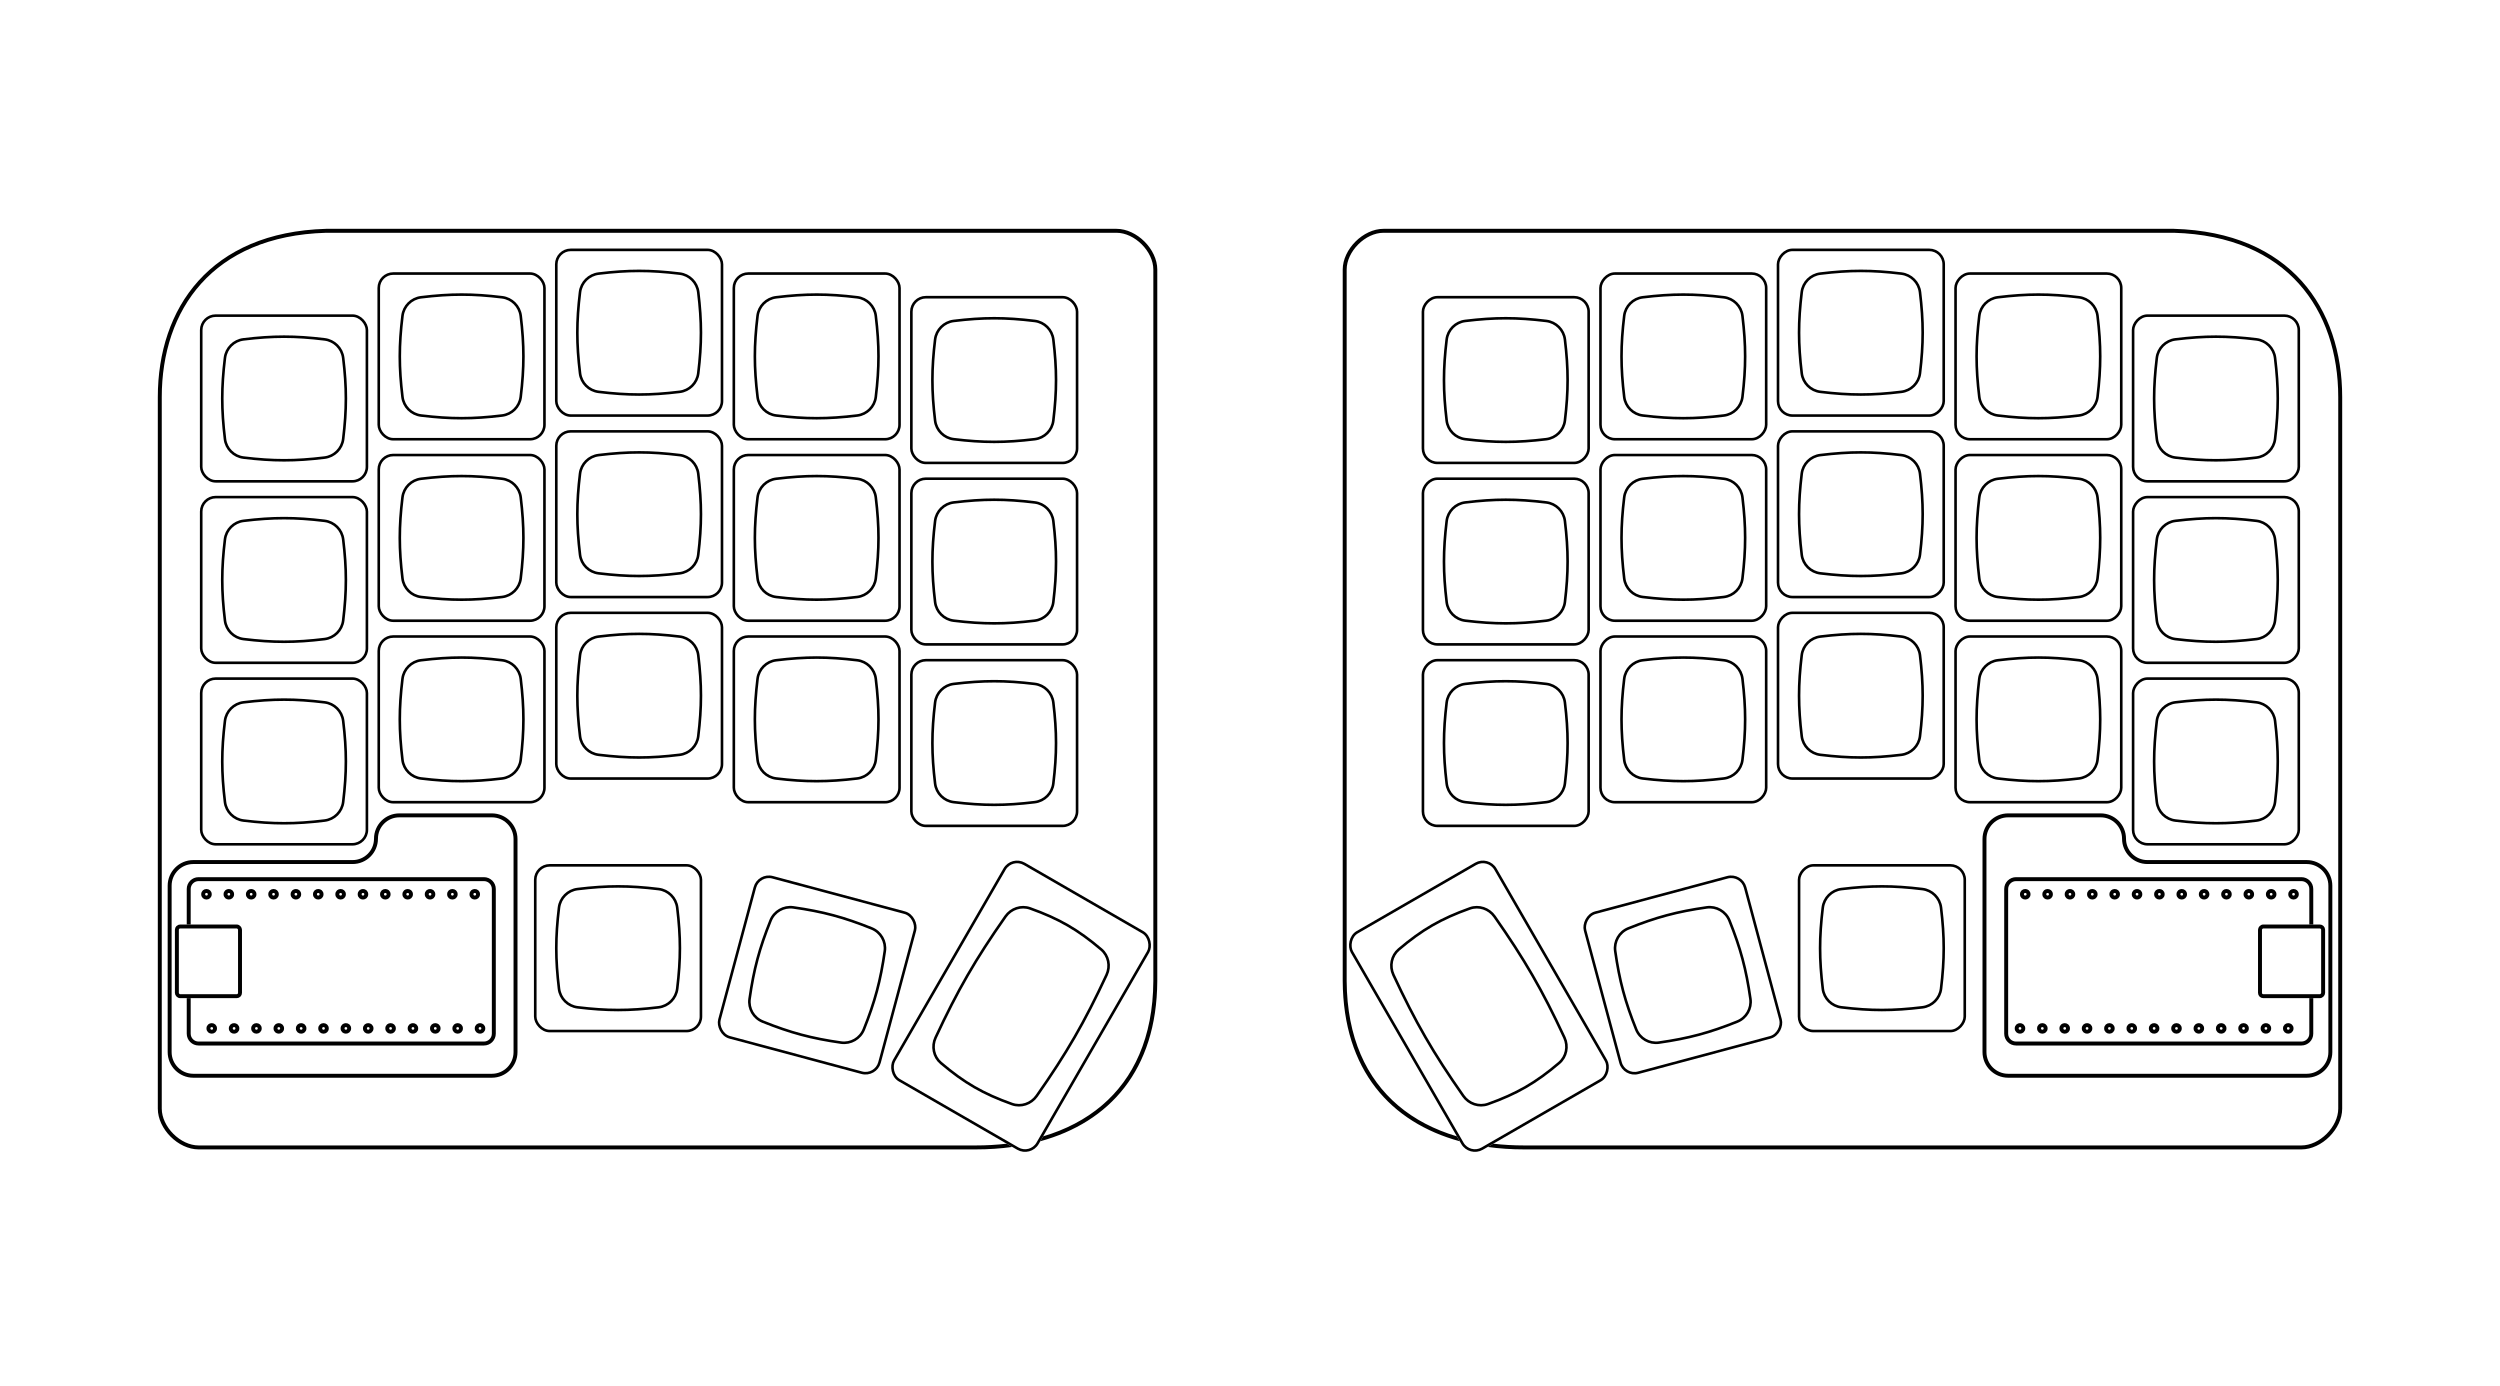 <svg width="1901" height="1054" viewBox="0 0 1901 1054" fill="none" xmlns="http://www.w3.org/2000/svg">
<path fill-rule="evenodd" clip-rule="evenodd" d="M153.042 215.633C173.334 193.1 204.49 178.239 248.043 177H849C855.753 177 862.779 180.424 868.178 185.822C873.576 191.221 877 198.247 877 205L877 745.983L877 745.993C876.752 789.003 861.915 820.117 837.931 840.528C825.388 851.202 810.247 859.029 793.205 864.077L791.049 867.81C843.429 853.46 879.612 813.867 880 746V205C880 189.536 864.464 174 849 174H248C159.5 176.5 120 234.5 120 302V843C120 858.464 135.536 874 151 874H742C751.547 874 760.828 873.385 769.765 872.144L765.478 869.669C757.888 870.558 750.047 871 742 871H151C144.247 871 137.221 867.576 131.822 862.178C126.424 856.779 123 849.753 123 843V302C123 268.816 132.707 238.214 153.042 215.633Z" fill="black"/>
<rect x="769.366" y="651.366" width="126" height="190" rx="11" transform="rotate(30 769.366 651.366)" stroke="black" stroke-width="2"/>
<path d="M783.321 690.767C805.211 698.563 819.689 706.922 837.385 721.981C842.945 726.712 844.534 734.629 841.438 741.28C824.609 777.434 811.165 800.719 788.27 833.37C784.057 839.377 776.407 841.959 769.53 839.51C747.64 831.713 733.163 823.355 715.466 808.296C709.906 803.565 708.318 795.648 711.414 788.997C728.242 752.843 741.686 729.558 764.581 696.907C768.794 690.9 776.444 688.317 783.321 690.767Z" stroke="black" stroke-width="2"/>
<rect x="576.836" y="664.225" width="126" height="126" rx="11" transform="rotate(15 576.836 664.225)" stroke="black" stroke-width="2"/>
<path d="M603.26 689.985C625.701 693.177 641.748 697.477 662.779 705.933C669.701 708.717 673.833 715.873 672.782 723.26C669.59 745.701 665.29 761.748 656.834 782.779C654.051 789.701 646.895 793.833 639.508 792.782C617.066 789.59 601.019 785.29 579.988 776.834C573.066 774.051 568.934 766.895 569.985 759.508C573.177 737.066 577.477 721.019 585.933 699.988C588.717 693.066 595.873 688.934 603.26 689.985Z" stroke="black" stroke-width="2"/>
<rect x="407" y="658" width="126" height="126" rx="11" stroke="black" stroke-width="2"/>
<path d="M439.191 676.044C461.694 673.319 478.306 673.319 500.809 676.044C508.217 676.94 514.06 682.783 514.956 690.191C517.681 712.694 517.681 729.306 514.956 751.809C514.06 759.217 508.217 765.06 500.809 765.956C478.306 768.681 461.694 768.681 439.191 765.956C431.783 765.06 425.94 759.217 425.044 751.809C422.319 729.306 422.319 712.694 425.044 690.191C425.94 682.783 431.783 676.94 439.191 676.044Z" stroke="black" stroke-width="2"/>
<rect x="153" y="378" width="126" height="126" rx="11" stroke="black" stroke-width="2"/>
<path d="M185.191 396.044C207.694 393.319 224.306 393.319 246.809 396.044C254.217 396.94 260.06 402.783 260.956 410.191C263.681 432.694 263.681 449.306 260.956 471.809C260.06 479.217 254.217 485.06 246.809 485.956C224.306 488.681 207.694 488.681 185.191 485.956C177.783 485.06 171.94 479.217 171.044 471.809C168.319 449.306 168.319 432.694 171.044 410.191C171.94 402.783 177.783 396.94 185.191 396.044Z" stroke="black" stroke-width="2"/>
<rect x="153" y="516" width="126" height="126" rx="11" stroke="black" stroke-width="2"/>
<path d="M185.191 534.044C207.694 531.319 224.306 531.319 246.809 534.044C254.217 534.94 260.06 540.783 260.956 548.191C263.681 570.694 263.681 587.306 260.956 609.809C260.06 617.217 254.217 623.06 246.809 623.956C224.306 626.681 207.694 626.681 185.191 623.956C177.783 623.06 171.94 617.217 171.044 609.809C168.319 587.306 168.319 570.694 171.044 548.191C171.94 540.783 177.783 534.94 185.191 534.044Z" stroke="black" stroke-width="2"/>
<rect x="153" y="240" width="126" height="126" rx="11" stroke="black" stroke-width="2"/>
<path d="M185.191 258.044C207.694 255.319 224.306 255.319 246.809 258.044C254.217 258.94 260.06 264.783 260.956 272.191C263.681 294.694 263.681 311.306 260.956 333.809C260.06 341.217 254.217 347.06 246.809 347.956C224.306 350.681 207.694 350.681 185.191 347.956C177.783 347.06 171.94 341.217 171.044 333.809C168.319 311.306 168.319 294.694 171.044 272.191C171.94 264.783 177.783 258.94 185.191 258.044Z" stroke="black" stroke-width="2"/>
<rect x="288" y="346" width="126" height="126" rx="11" stroke="black" stroke-width="2"/>
<path d="M320.191 364.044C342.694 361.319 359.306 361.319 381.809 364.044C389.217 364.94 395.06 370.783 395.956 378.191C398.681 400.694 398.681 417.306 395.956 439.809C395.06 447.217 389.217 453.06 381.809 453.956C359.306 456.681 342.694 456.681 320.191 453.956C312.783 453.06 306.94 447.217 306.044 439.809C303.319 417.306 303.319 400.694 306.044 378.191C306.94 370.783 312.783 364.94 320.191 364.044Z" stroke="black" stroke-width="2"/>
<rect x="288" y="484" width="126" height="126" rx="11" stroke="black" stroke-width="2"/>
<path d="M320.191 502.044C342.694 499.319 359.306 499.319 381.809 502.044C389.217 502.94 395.06 508.783 395.956 516.191C398.681 538.694 398.681 555.306 395.956 577.809C395.06 585.217 389.217 591.06 381.809 591.956C359.306 594.681 342.694 594.681 320.191 591.956C312.783 591.06 306.94 585.217 306.044 577.809C303.319 555.306 303.319 538.694 306.044 516.191C306.94 508.783 312.783 502.94 320.191 502.044Z" stroke="black" stroke-width="2"/>
<rect x="288" y="208" width="126" height="126" rx="11" stroke="black" stroke-width="2"/>
<path d="M320.191 226.044C342.694 223.319 359.306 223.319 381.809 226.044C389.217 226.94 395.06 232.783 395.956 240.191C398.681 262.694 398.681 279.306 395.956 301.809C395.06 309.217 389.217 315.06 381.809 315.956C359.306 318.681 342.694 318.681 320.191 315.956C312.783 315.06 306.94 309.217 306.044 301.809C303.319 279.306 303.319 262.694 306.044 240.191C306.94 232.783 312.783 226.94 320.191 226.044Z" stroke="black" stroke-width="2"/>
<rect x="423" y="328" width="126" height="126" rx="11" stroke="black" stroke-width="2"/>
<path d="M455.191 346.044C477.694 343.319 494.306 343.319 516.809 346.044C524.217 346.94 530.06 352.783 530.956 360.191C533.681 382.694 533.681 399.306 530.956 421.809C530.06 429.217 524.217 435.06 516.809 435.956C494.306 438.681 477.694 438.681 455.191 435.956C447.783 435.06 441.94 429.217 441.044 421.809C438.319 399.306 438.319 382.694 441.044 360.191C441.94 352.783 447.783 346.94 455.191 346.044Z" stroke="black" stroke-width="2"/>
<rect x="423" y="466" width="126" height="126" rx="11" stroke="black" stroke-width="2"/>
<path d="M455.191 484.044C477.694 481.319 494.306 481.319 516.809 484.044C524.217 484.94 530.06 490.783 530.956 498.191C533.681 520.694 533.681 537.306 530.956 559.809C530.06 567.217 524.217 573.06 516.809 573.956C494.306 576.681 477.694 576.681 455.191 573.956C447.783 573.06 441.94 567.217 441.044 559.809C438.319 537.306 438.319 520.694 441.044 498.191C441.94 490.783 447.783 484.94 455.191 484.044Z" stroke="black" stroke-width="2"/>
<rect x="423" y="190" width="126" height="126" rx="11" stroke="black" stroke-width="2"/>
<path d="M455.191 208.044C477.694 205.319 494.306 205.319 516.809 208.044C524.217 208.94 530.06 214.783 530.956 222.191C533.681 244.694 533.681 261.306 530.956 283.809C530.06 291.217 524.217 297.06 516.809 297.956C494.306 300.681 477.694 300.681 455.191 297.956C447.783 297.06 441.94 291.217 441.044 283.809C438.319 261.306 438.319 244.694 441.044 222.191C441.94 214.783 447.783 208.94 455.191 208.044Z" stroke="black" stroke-width="2"/>
<rect x="558" y="346" width="126" height="126" rx="11" stroke="black" stroke-width="2"/>
<path d="M590.191 364.044C612.694 361.319 629.306 361.319 651.809 364.044C659.217 364.94 665.06 370.783 665.956 378.191C668.681 400.694 668.681 417.306 665.956 439.809C665.06 447.217 659.217 453.06 651.809 453.956C629.306 456.681 612.694 456.681 590.191 453.956C582.783 453.06 576.94 447.217 576.044 439.809C573.319 417.306 573.319 400.694 576.044 378.191C576.94 370.783 582.783 364.94 590.191 364.044Z" stroke="black" stroke-width="2"/>
<rect x="558" y="484" width="126" height="126" rx="11" stroke="black" stroke-width="2"/>
<path d="M590.191 502.044C612.694 499.319 629.306 499.319 651.809 502.044C659.217 502.94 665.06 508.783 665.956 516.191C668.681 538.694 668.681 555.306 665.956 577.809C665.06 585.217 659.217 591.06 651.809 591.956C629.306 594.681 612.694 594.681 590.191 591.956C582.783 591.06 576.94 585.217 576.044 577.809C573.319 555.306 573.319 538.694 576.044 516.191C576.94 508.783 582.783 502.94 590.191 502.044Z" stroke="black" stroke-width="2"/>
<rect x="558" y="208" width="126" height="126" rx="11" stroke="black" stroke-width="2"/>
<path d="M590.191 226.044C612.694 223.319 629.306 223.319 651.809 226.044C659.217 226.94 665.06 232.783 665.956 240.191C668.681 262.694 668.681 279.306 665.956 301.809C665.06 309.217 659.217 315.06 651.809 315.956C629.306 318.681 612.694 318.681 590.191 315.956C582.783 315.06 576.94 309.217 576.044 301.809C573.319 279.306 573.319 262.694 576.044 240.191C576.94 232.783 582.783 226.94 590.191 226.044Z" stroke="black" stroke-width="2"/>
<rect x="693" y="364" width="126" height="126" rx="11" stroke="black" stroke-width="2"/>
<path d="M725.191 382.044C747.694 379.319 764.306 379.319 786.809 382.044C794.217 382.94 800.06 388.783 800.956 396.191C803.681 418.694 803.681 435.306 800.956 457.809C800.06 465.217 794.217 471.06 786.809 471.956C764.306 474.681 747.694 474.681 725.191 471.956C717.783 471.06 711.94 465.217 711.044 457.809C708.319 435.306 708.319 418.694 711.044 396.191C711.94 388.783 717.783 382.94 725.191 382.044Z" stroke="black" stroke-width="2"/>
<rect x="693" y="502" width="126" height="126" rx="11" stroke="black" stroke-width="2"/>
<path d="M725.191 520.044C747.694 517.319 764.306 517.319 786.809 520.044C794.217 520.94 800.06 526.783 800.956 534.191C803.681 556.694 803.681 573.306 800.956 595.809C800.06 603.217 794.217 609.06 786.809 609.956C764.306 612.681 747.694 612.681 725.191 609.956C717.783 609.06 711.94 603.217 711.044 595.809C708.319 573.306 708.319 556.694 711.044 534.191C711.94 526.783 717.783 520.94 725.191 520.044Z" stroke="black" stroke-width="2"/>
<rect x="693" y="226" width="126" height="126" rx="11" stroke="black" stroke-width="2"/>
<path d="M725.191 244.044C747.694 241.319 764.306 241.319 786.809 244.044C794.217 244.94 800.06 250.783 800.956 258.191C803.681 280.694 803.681 297.306 800.956 319.809C800.06 327.217 794.217 333.06 786.809 333.956C764.306 336.681 747.694 336.681 725.191 333.956C717.783 333.06 711.94 327.217 711.044 319.809C708.319 297.306 708.319 280.694 711.044 258.191C711.94 250.783 717.783 244.94 725.191 244.044Z" stroke="black" stroke-width="2"/>
<path fill-rule="evenodd" clip-rule="evenodd" d="M151 670H368C371.314 670 374 672.686 374 676V786C374 789.314 371.314 792 368 792H151C147.686 792 145 789.314 145 786V759H142V786C142 790.971 146.029 795 151 795H368C372.971 795 377 790.971 377 786V676C377 671.029 372.971 667 368 667H151C146.029 667 142 671.029 142 676V703H145V676C145 672.686 147.686 670 151 670Z" fill="black"/>
<rect x="134.5" y="704.5" width="48" height="53" rx="2.5" stroke="black" stroke-width="3"/>
<circle cx="157" cy="680" r="2.5" stroke="black" stroke-width="3"/>
<circle cx="174" cy="680" r="2.5" stroke="black" stroke-width="3"/>
<circle cx="191" cy="680" r="2.5" stroke="black" stroke-width="3"/>
<circle cx="208" cy="680" r="2.5" stroke="black" stroke-width="3"/>
<circle cx="225" cy="680" r="2.5" stroke="black" stroke-width="3"/>
<circle cx="242" cy="680" r="2.5" stroke="black" stroke-width="3"/>
<circle cx="259" cy="680" r="2.5" stroke="black" stroke-width="3"/>
<circle cx="276" cy="680" r="2.5" stroke="black" stroke-width="3"/>
<circle cx="293" cy="680" r="2.5" stroke="black" stroke-width="3"/>
<circle cx="310" cy="680" r="2.5" stroke="black" stroke-width="3"/>
<circle cx="327" cy="680" r="2.5" stroke="black" stroke-width="3"/>
<circle cx="344" cy="680" r="2.5" stroke="black" stroke-width="3"/>
<circle cx="361" cy="680" r="2.5" stroke="black" stroke-width="3"/>
<circle cx="161" cy="782" r="2.5" stroke="black" stroke-width="3"/>
<circle cx="178" cy="782" r="2.5" stroke="black" stroke-width="3"/>
<circle cx="195" cy="782" r="2.5" stroke="black" stroke-width="3"/>
<circle cx="212" cy="782" r="2.5" stroke="black" stroke-width="3"/>
<circle cx="229" cy="782" r="2.5" stroke="black" stroke-width="3"/>
<circle cx="246" cy="782" r="2.5" stroke="black" stroke-width="3"/>
<circle cx="263" cy="782" r="2.5" stroke="black" stroke-width="3"/>
<circle cx="280" cy="782" r="2.5" stroke="black" stroke-width="3"/>
<circle cx="297" cy="782" r="2.5" stroke="black" stroke-width="3"/>
<circle cx="314" cy="782" r="2.5" stroke="black" stroke-width="3"/>
<circle cx="331" cy="782" r="2.5" stroke="black" stroke-width="3"/>
<circle cx="348" cy="782" r="2.5" stroke="black" stroke-width="3"/>
<circle cx="365" cy="782" r="2.5" stroke="black" stroke-width="3"/>
<path d="M374 620H303.645C293.842 620 285.895 627.947 285.895 637.75C285.895 647.553 277.948 655.5 268.145 655.5H147C137.059 655.5 129 663.559 129 673.5V800C129 809.941 137.059 818 147 818H374C383.941 818 392 809.941 392 800V638C392 628.059 383.941 620 374 620Z" stroke="black" stroke-width="3"/>
<path fill-rule="evenodd" clip-rule="evenodd" d="M1747.96 215.633C1727.67 193.1 1696.51 178.239 1652.96 177H1052C1045.25 177 1038.22 180.424 1032.82 185.822C1027.42 191.221 1024 198.247 1024 205L1024 745.983L1024 745.993C1024.25 789.003 1039.09 820.117 1063.07 840.528C1075.61 851.202 1090.75 859.029 1107.8 864.077L1109.95 867.81C1057.57 853.46 1021.39 813.867 1021 746V205C1021 189.536 1036.54 174 1052 174H1653C1741.5 176.5 1781 234.5 1781 302V843C1781 858.464 1765.46 874 1750 874H1159C1149.45 874 1140.17 873.385 1131.23 872.144L1135.52 869.669C1143.11 870.558 1150.95 871 1159 871H1750C1756.75 871 1763.78 867.576 1769.18 862.178C1774.58 856.779 1778 849.753 1778 843V302C1778 268.816 1768.29 238.214 1747.96 215.633Z" fill="black"/>
<rect x="-0.366" y="1.366" width="126" height="190" rx="11" transform="matrix(-0.866 0.5 0.5 0.866 1130.63 650.366)" stroke="black" stroke-width="2"/>
<path d="M1117.68 690.767C1095.79 698.563 1081.31 706.922 1063.61 721.981C1058.05 726.712 1056.47 734.629 1059.56 741.28C1076.39 777.434 1089.83 800.719 1112.73 833.37C1116.94 839.377 1124.59 841.959 1131.47 839.51C1153.36 831.713 1167.84 823.355 1185.53 808.296C1191.09 803.565 1192.68 795.648 1189.59 788.997C1172.76 752.843 1159.31 729.558 1136.42 696.907C1132.21 690.9 1124.56 688.317 1117.68 690.767Z" stroke="black" stroke-width="2"/>
<rect x="-0.707" y="1.225" width="126" height="126" rx="11" transform="matrix(-0.966 0.259 0.259 0.966 1323.16 663.225)" stroke="black" stroke-width="2"/>
<path d="M1297.74 689.985C1275.3 693.177 1259.25 697.477 1238.22 705.933C1231.3 708.717 1227.17 715.873 1228.22 723.26C1231.41 745.701 1235.71 761.748 1244.17 782.779C1246.95 789.701 1254.11 793.833 1261.49 792.782C1283.93 789.59 1299.98 785.29 1321.01 776.834C1327.93 774.051 1332.07 766.895 1331.01 759.508C1327.82 737.066 1323.52 721.019 1315.07 699.988C1312.28 693.066 1305.13 688.934 1297.74 689.985Z" stroke="black" stroke-width="2"/>
<rect x="-1" y="1" width="126" height="126" rx="11" transform="matrix(-1 0 0 1 1493 657)" stroke="black" stroke-width="2"/>
<path d="M1461.81 676.044C1439.31 673.319 1422.69 673.319 1400.19 676.044C1392.78 676.94 1386.94 682.783 1386.04 690.191C1383.32 712.694 1383.32 729.306 1386.04 751.809C1386.94 759.217 1392.78 765.06 1400.19 765.956C1422.69 768.681 1439.31 768.681 1461.81 765.956C1469.22 765.06 1475.06 759.217 1475.96 751.809C1478.68 729.306 1478.68 712.694 1475.96 690.191C1475.06 682.783 1469.22 676.94 1461.81 676.044Z" stroke="black" stroke-width="2"/>
<rect x="-1" y="1" width="126" height="126" rx="11" transform="matrix(-1 0 0 1 1747 377)" stroke="black" stroke-width="2"/>
<path d="M1715.81 396.044C1693.31 393.319 1676.69 393.319 1654.19 396.044C1646.78 396.94 1640.94 402.783 1640.04 410.191C1637.32 432.694 1637.32 449.306 1640.04 471.809C1640.94 479.217 1646.78 485.06 1654.19 485.956C1676.69 488.681 1693.31 488.681 1715.81 485.956C1723.22 485.06 1729.06 479.217 1729.96 471.809C1732.68 449.306 1732.68 432.694 1729.96 410.191C1729.06 402.783 1723.22 396.94 1715.81 396.044Z" stroke="black" stroke-width="2"/>
<rect x="-1" y="1" width="126" height="126" rx="11" transform="matrix(-1 0 0 1 1747 515)" stroke="black" stroke-width="2"/>
<path d="M1715.81 534.044C1693.31 531.319 1676.69 531.319 1654.19 534.044C1646.78 534.94 1640.94 540.783 1640.04 548.191C1637.32 570.694 1637.32 587.306 1640.04 609.809C1640.94 617.217 1646.78 623.06 1654.19 623.956C1676.69 626.681 1693.31 626.681 1715.81 623.956C1723.22 623.06 1729.06 617.217 1729.96 609.809C1732.68 587.306 1732.68 570.694 1729.96 548.191C1729.06 540.783 1723.22 534.94 1715.81 534.044Z" stroke="black" stroke-width="2"/>
<rect x="-1" y="1" width="126" height="126" rx="11" transform="matrix(-1 0 0 1 1747 239)" stroke="black" stroke-width="2"/>
<path d="M1715.81 258.044C1693.31 255.319 1676.69 255.319 1654.19 258.044C1646.78 258.94 1640.94 264.783 1640.04 272.191C1637.32 294.694 1637.32 311.306 1640.04 333.809C1640.94 341.217 1646.78 347.06 1654.19 347.956C1676.69 350.681 1693.31 350.681 1715.81 347.956C1723.22 347.06 1729.06 341.217 1729.96 333.809C1732.68 311.306 1732.68 294.694 1729.96 272.191C1729.06 264.783 1723.22 258.94 1715.81 258.044Z" stroke="black" stroke-width="2"/>
<rect x="-1" y="1" width="126" height="126" rx="11" transform="matrix(-1 0 0 1 1612 345)" stroke="black" stroke-width="2"/>
<path d="M1580.81 364.044C1558.31 361.319 1541.69 361.319 1519.19 364.044C1511.78 364.94 1505.94 370.783 1505.04 378.191C1502.32 400.694 1502.32 417.306 1505.04 439.809C1505.94 447.217 1511.78 453.06 1519.19 453.956C1541.69 456.681 1558.31 456.681 1580.81 453.956C1588.22 453.06 1594.06 447.217 1594.96 439.809C1597.68 417.306 1597.68 400.694 1594.96 378.191C1594.06 370.783 1588.22 364.94 1580.81 364.044Z" stroke="black" stroke-width="2"/>
<rect x="-1" y="1" width="126" height="126" rx="11" transform="matrix(-1 0 0 1 1612 483)" stroke="black" stroke-width="2"/>
<path d="M1580.81 502.044C1558.31 499.319 1541.69 499.319 1519.19 502.044C1511.78 502.94 1505.94 508.783 1505.04 516.191C1502.32 538.694 1502.32 555.306 1505.04 577.809C1505.94 585.217 1511.78 591.06 1519.19 591.956C1541.69 594.681 1558.31 594.681 1580.81 591.956C1588.22 591.06 1594.06 585.217 1594.96 577.809C1597.68 555.306 1597.68 538.694 1594.96 516.191C1594.06 508.783 1588.22 502.94 1580.81 502.044Z" stroke="black" stroke-width="2"/>
<rect x="-1" y="1" width="126" height="126" rx="11" transform="matrix(-1 0 0 1 1612 207)" stroke="black" stroke-width="2"/>
<path d="M1580.81 226.044C1558.31 223.319 1541.69 223.319 1519.19 226.044C1511.78 226.94 1505.94 232.783 1505.04 240.191C1502.32 262.694 1502.32 279.306 1505.04 301.809C1505.94 309.217 1511.78 315.06 1519.19 315.956C1541.69 318.681 1558.31 318.681 1580.81 315.956C1588.22 315.06 1594.06 309.217 1594.96 301.809C1597.68 279.306 1597.68 262.694 1594.96 240.191C1594.06 232.783 1588.22 226.94 1580.81 226.044Z" stroke="black" stroke-width="2"/>
<rect x="-1" y="1" width="126" height="126" rx="11" transform="matrix(-1 0 0 1 1477 327)" stroke="black" stroke-width="2"/>
<path d="M1445.81 346.044C1423.31 343.319 1406.69 343.319 1384.19 346.044C1376.78 346.94 1370.94 352.783 1370.04 360.191C1367.32 382.694 1367.32 399.306 1370.04 421.809C1370.94 429.217 1376.78 435.06 1384.19 435.956C1406.69 438.681 1423.31 438.681 1445.81 435.956C1453.22 435.06 1459.06 429.217 1459.96 421.809C1462.68 399.306 1462.68 382.694 1459.96 360.191C1459.06 352.783 1453.22 346.94 1445.81 346.044Z" stroke="black" stroke-width="2"/>
<rect x="-1" y="1" width="126" height="126" rx="11" transform="matrix(-1 0 0 1 1477 465)" stroke="black" stroke-width="2"/>
<path d="M1445.81 484.044C1423.31 481.319 1406.69 481.319 1384.19 484.044C1376.78 484.94 1370.94 490.783 1370.04 498.191C1367.32 520.694 1367.32 537.306 1370.04 559.809C1370.94 567.217 1376.78 573.06 1384.19 573.956C1406.69 576.681 1423.31 576.681 1445.81 573.956C1453.22 573.06 1459.06 567.217 1459.96 559.809C1462.68 537.306 1462.68 520.694 1459.96 498.191C1459.06 490.783 1453.22 484.94 1445.81 484.044Z" stroke="black" stroke-width="2"/>
<rect x="-1" y="1" width="126" height="126" rx="11" transform="matrix(-1 0 0 1 1477 189)" stroke="black" stroke-width="2"/>
<path d="M1445.81 208.044C1423.31 205.319 1406.69 205.319 1384.19 208.044C1376.78 208.94 1370.94 214.783 1370.04 222.191C1367.32 244.694 1367.32 261.306 1370.04 283.809C1370.94 291.217 1376.78 297.06 1384.19 297.956C1406.69 300.681 1423.31 300.681 1445.81 297.956C1453.22 297.06 1459.06 291.217 1459.96 283.809C1462.68 261.306 1462.68 244.694 1459.96 222.191C1459.06 214.783 1453.22 208.94 1445.81 208.044Z" stroke="black" stroke-width="2"/>
<rect x="-1" y="1" width="126" height="126" rx="11" transform="matrix(-1 0 0 1 1342 345)" stroke="black" stroke-width="2"/>
<path d="M1310.81 364.044C1288.31 361.319 1271.69 361.319 1249.19 364.044C1241.78 364.94 1235.94 370.783 1235.04 378.191C1232.32 400.694 1232.32 417.306 1235.04 439.809C1235.94 447.217 1241.78 453.06 1249.19 453.956C1271.69 456.681 1288.31 456.681 1310.81 453.956C1318.22 453.06 1324.06 447.217 1324.96 439.809C1327.68 417.306 1327.68 400.694 1324.96 378.191C1324.06 370.783 1318.22 364.94 1310.81 364.044Z" stroke="black" stroke-width="2"/>
<rect x="-1" y="1" width="126" height="126" rx="11" transform="matrix(-1 0 0 1 1342 483)" stroke="black" stroke-width="2"/>
<path d="M1310.81 502.044C1288.31 499.319 1271.69 499.319 1249.19 502.044C1241.78 502.94 1235.94 508.783 1235.04 516.191C1232.32 538.694 1232.32 555.306 1235.04 577.809C1235.94 585.217 1241.78 591.06 1249.19 591.956C1271.69 594.681 1288.31 594.681 1310.81 591.956C1318.22 591.06 1324.06 585.217 1324.96 577.809C1327.68 555.306 1327.68 538.694 1324.96 516.191C1324.06 508.783 1318.22 502.94 1310.81 502.044Z" stroke="black" stroke-width="2"/>
<rect x="-1" y="1" width="126" height="126" rx="11" transform="matrix(-1 0 0 1 1342 207)" stroke="black" stroke-width="2"/>
<path d="M1310.81 226.044C1288.31 223.319 1271.69 223.319 1249.19 226.044C1241.78 226.94 1235.94 232.783 1235.04 240.191C1232.32 262.694 1232.32 279.306 1235.04 301.809C1235.94 309.217 1241.78 315.06 1249.19 315.956C1271.69 318.681 1288.31 318.681 1310.81 315.956C1318.22 315.06 1324.06 309.217 1324.96 301.809C1327.68 279.306 1327.68 262.694 1324.96 240.191C1324.06 232.783 1318.22 226.94 1310.81 226.044Z" stroke="black" stroke-width="2"/>
<rect x="-1" y="1" width="126" height="126" rx="11" transform="matrix(-1 0 0 1 1207 363)" stroke="black" stroke-width="2"/>
<path d="M1175.81 382.044C1153.31 379.319 1136.69 379.319 1114.19 382.044C1106.78 382.94 1100.94 388.783 1100.04 396.191C1097.32 418.694 1097.32 435.306 1100.04 457.809C1100.94 465.217 1106.78 471.06 1114.19 471.956C1136.69 474.681 1153.31 474.681 1175.81 471.956C1183.22 471.06 1189.06 465.217 1189.96 457.809C1192.68 435.306 1192.68 418.694 1189.96 396.191C1189.06 388.783 1183.22 382.94 1175.81 382.044Z" stroke="black" stroke-width="2"/>
<rect x="-1" y="1" width="126" height="126" rx="11" transform="matrix(-1 0 0 1 1207 501)" stroke="black" stroke-width="2"/>
<path d="M1175.81 520.044C1153.31 517.319 1136.69 517.319 1114.19 520.044C1106.78 520.94 1100.94 526.783 1100.04 534.191C1097.32 556.694 1097.32 573.306 1100.04 595.809C1100.94 603.217 1106.78 609.06 1114.19 609.956C1136.69 612.681 1153.31 612.681 1175.81 609.956C1183.22 609.06 1189.06 603.217 1189.96 595.809C1192.68 573.306 1192.68 556.694 1189.96 534.191C1189.06 526.783 1183.22 520.94 1175.81 520.044Z" stroke="black" stroke-width="2"/>
<rect x="-1" y="1" width="126" height="126" rx="11" transform="matrix(-1 0 0 1 1207 225)" stroke="black" stroke-width="2"/>
<path d="M1175.81 244.044C1153.31 241.319 1136.69 241.319 1114.19 244.044C1106.78 244.94 1100.94 250.783 1100.04 258.191C1097.32 280.694 1097.32 297.306 1100.04 319.809C1100.94 327.217 1106.78 333.06 1114.19 333.956C1136.69 336.681 1153.31 336.681 1175.81 333.956C1183.22 333.06 1189.06 327.217 1189.96 319.809C1192.68 297.306 1192.68 280.694 1189.96 258.191C1189.06 250.783 1183.22 244.94 1175.81 244.044Z" stroke="black" stroke-width="2"/>
<path fill-rule="evenodd" clip-rule="evenodd" d="M1750 670H1533C1529.69 670 1527 672.686 1527 676V786C1527 789.314 1529.69 792 1533 792H1750C1753.31 792 1756 789.314 1756 786V759H1759V786C1759 790.971 1754.97 795 1750 795H1533C1528.03 795 1524 790.971 1524 786V676C1524 671.029 1528.03 667 1533 667H1750C1754.97 667 1759 671.029 1759 676V703H1756V676C1756 672.686 1753.31 670 1750 670Z" fill="black"/>
<rect x="-1.5" y="1.5" width="48" height="53" rx="2.5" transform="matrix(-1 0 0 1 1765 703)" stroke="black" stroke-width="3"/>
<circle r="2.5" transform="matrix(-1 0 0 1 1744 680)" stroke="black" stroke-width="3"/>
<circle r="2.5" transform="matrix(-1 0 0 1 1727 680)" stroke="black" stroke-width="3"/>
<circle r="2.5" transform="matrix(-1 0 0 1 1710 680)" stroke="black" stroke-width="3"/>
<circle r="2.5" transform="matrix(-1 0 0 1 1693 680)" stroke="black" stroke-width="3"/>
<circle r="2.5" transform="matrix(-1 0 0 1 1676 680)" stroke="black" stroke-width="3"/>
<circle r="2.5" transform="matrix(-1 0 0 1 1659 680)" stroke="black" stroke-width="3"/>
<circle r="2.5" transform="matrix(-1 0 0 1 1642 680)" stroke="black" stroke-width="3"/>
<circle r="2.5" transform="matrix(-1 0 0 1 1625 680)" stroke="black" stroke-width="3"/>
<circle r="2.5" transform="matrix(-1 0 0 1 1608 680)" stroke="black" stroke-width="3"/>
<circle r="2.5" transform="matrix(-1 0 0 1 1591 680)" stroke="black" stroke-width="3"/>
<circle r="2.5" transform="matrix(-1 0 0 1 1574 680)" stroke="black" stroke-width="3"/>
<circle r="2.5" transform="matrix(-1 0 0 1 1557 680)" stroke="black" stroke-width="3"/>
<circle r="2.5" transform="matrix(-1 0 0 1 1540 680)" stroke="black" stroke-width="3"/>
<circle r="2.5" transform="matrix(-1 0 0 1 1740 782)" stroke="black" stroke-width="3"/>
<circle r="2.5" transform="matrix(-1 0 0 1 1723 782)" stroke="black" stroke-width="3"/>
<circle r="2.5" transform="matrix(-1 0 0 1 1706 782)" stroke="black" stroke-width="3"/>
<circle r="2.5" transform="matrix(-1 0 0 1 1689 782)" stroke="black" stroke-width="3"/>
<circle r="2.5" transform="matrix(-1 0 0 1 1672 782)" stroke="black" stroke-width="3"/>
<circle r="2.5" transform="matrix(-1 0 0 1 1655 782)" stroke="black" stroke-width="3"/>
<circle r="2.5" transform="matrix(-1 0 0 1 1638 782)" stroke="black" stroke-width="3"/>
<circle r="2.5" transform="matrix(-1 0 0 1 1621 782)" stroke="black" stroke-width="3"/>
<circle r="2.5" transform="matrix(-1 0 0 1 1604 782)" stroke="black" stroke-width="3"/>
<circle r="2.5" transform="matrix(-1 0 0 1 1587 782)" stroke="black" stroke-width="3"/>
<circle r="2.5" transform="matrix(-1 0 0 1 1570 782)" stroke="black" stroke-width="3"/>
<circle r="2.5" transform="matrix(-1 0 0 1 1553 782)" stroke="black" stroke-width="3"/>
<circle r="2.5" transform="matrix(-1 0 0 1 1536 782)" stroke="black" stroke-width="3"/>
<path d="M1527 620H1597.36C1607.16 620 1615.11 627.947 1615.11 637.75C1615.11 647.553 1623.05 655.5 1632.86 655.5H1754C1763.94 655.5 1772 663.559 1772 673.5V800C1772 809.941 1763.94 818 1754 818H1527C1517.06 818 1509 809.941 1509 800V638C1509 628.059 1517.06 620 1527 620Z" stroke="black" stroke-width="3"/>
</svg>
